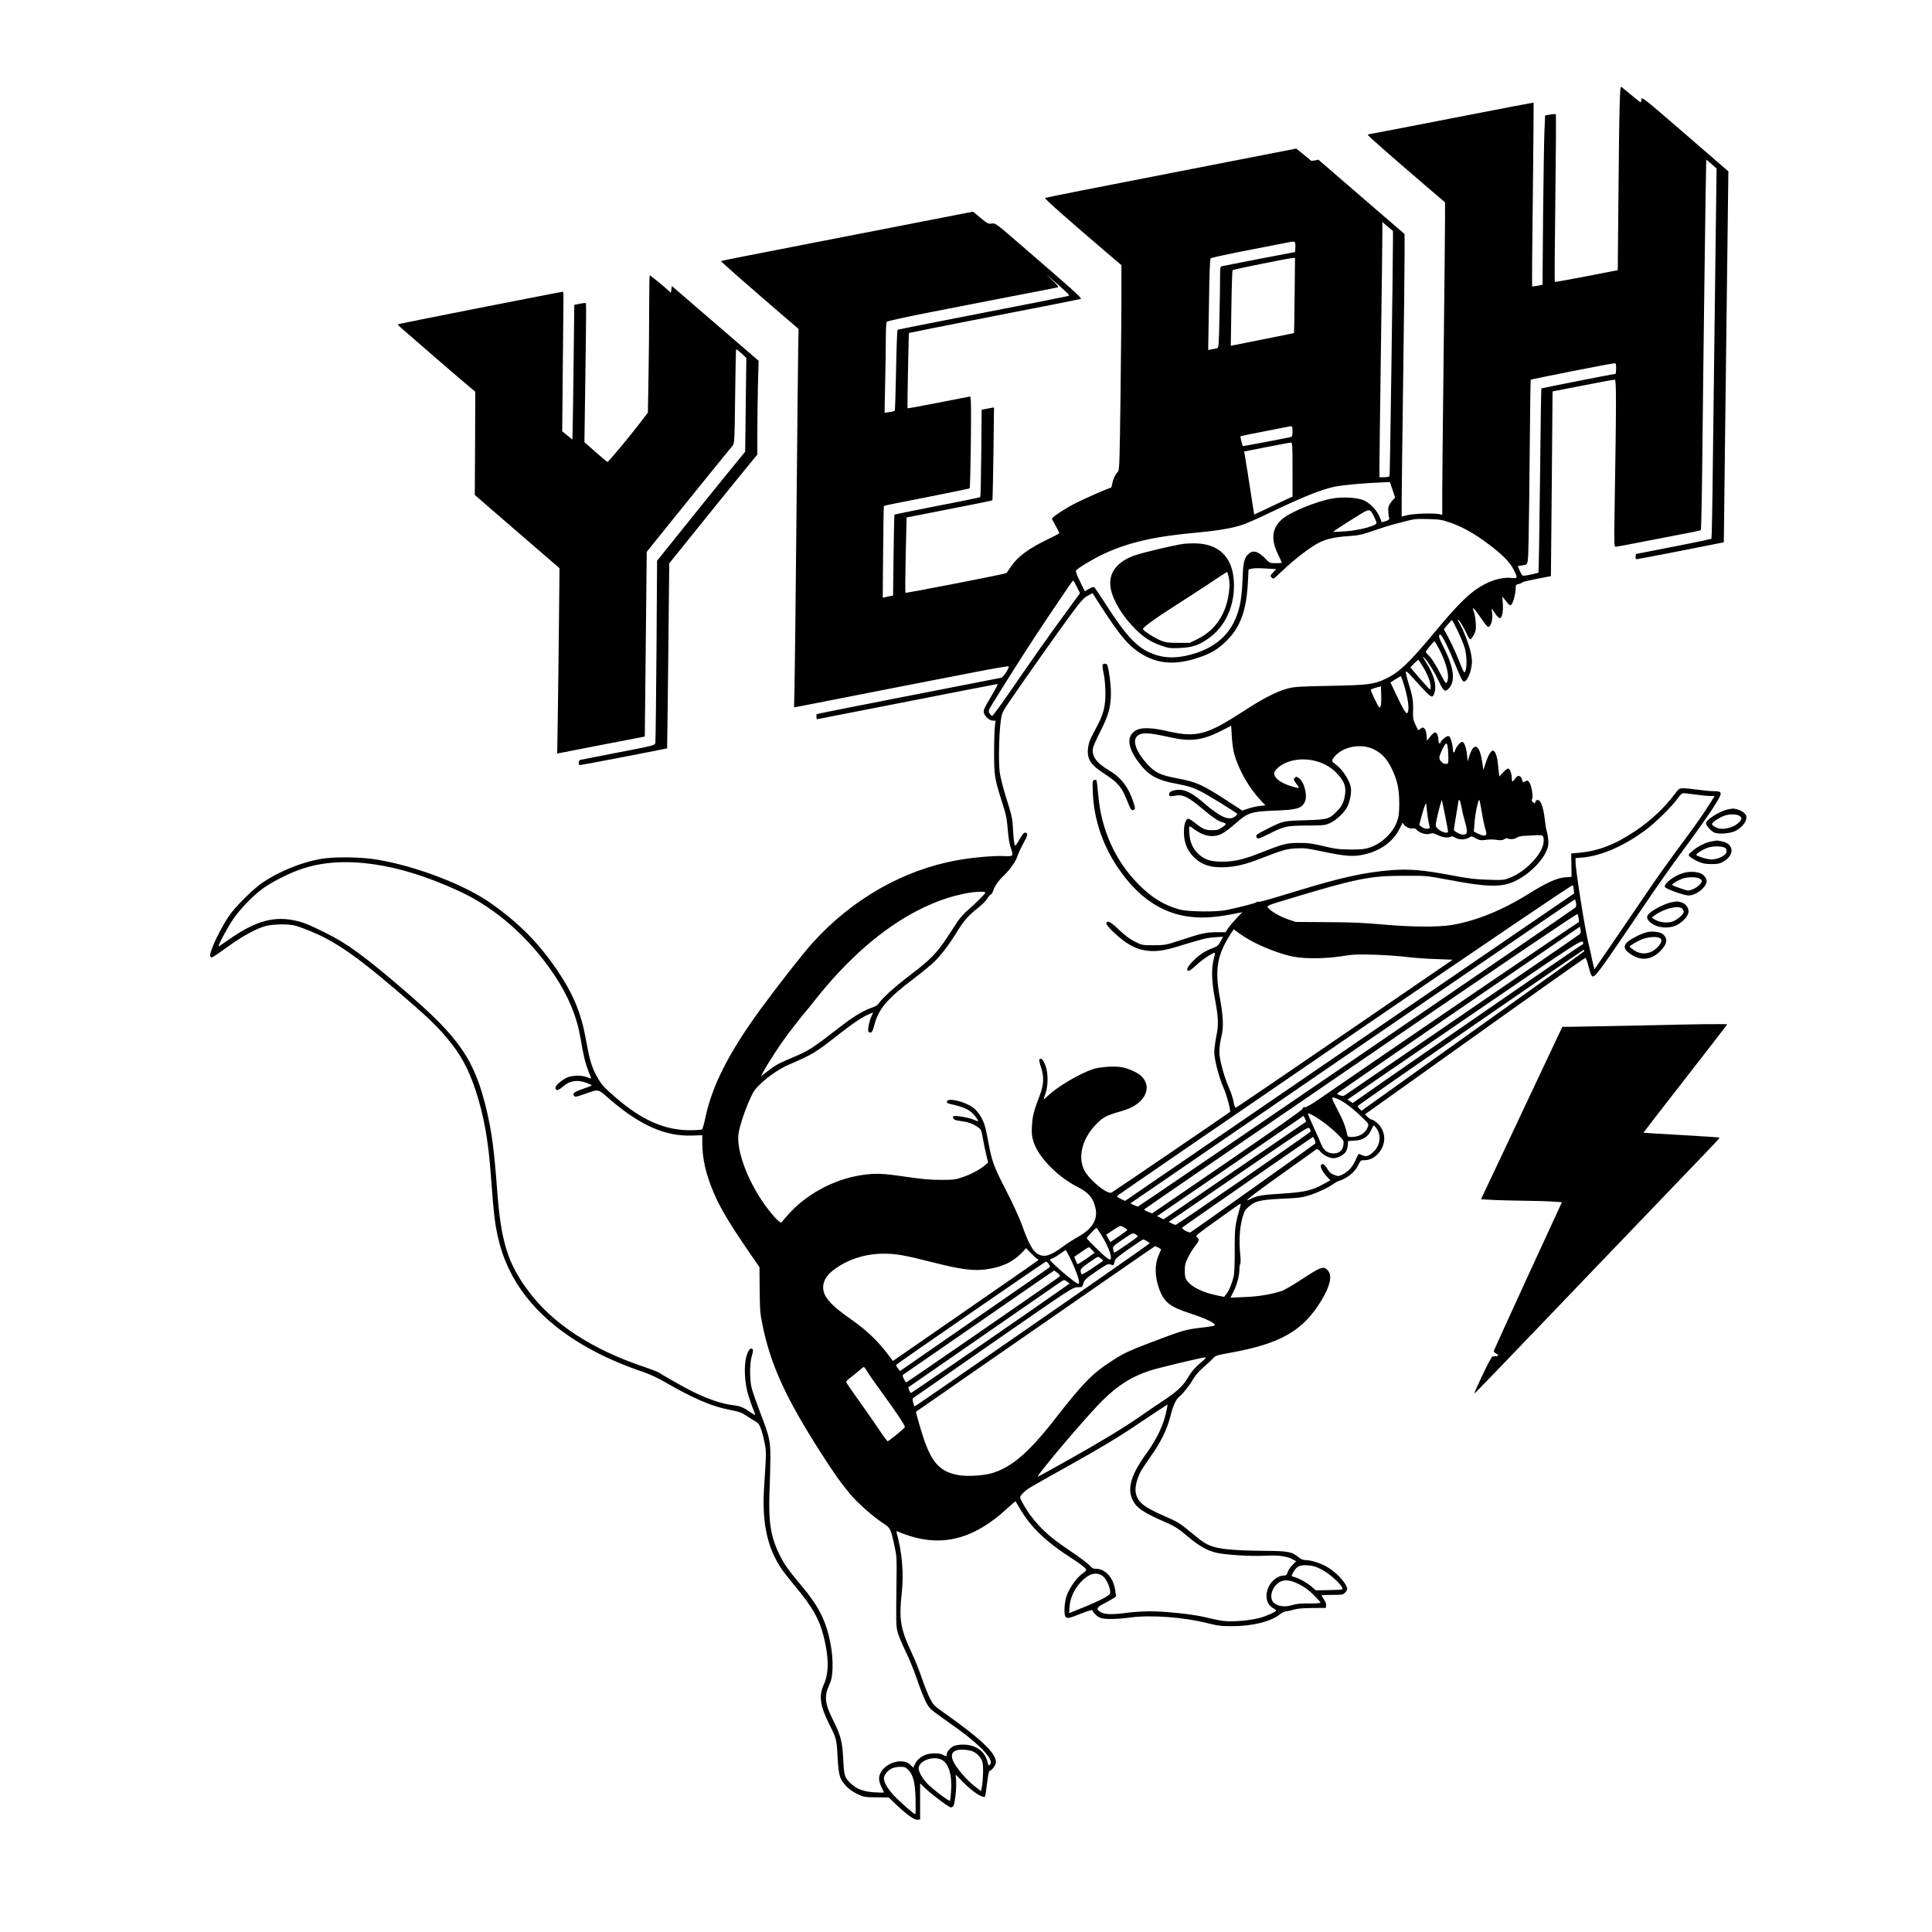 <?xml version="1.0" standalone="no"?>
<!DOCTYPE svg PUBLIC "-//W3C//DTD SVG 20010904//EN"
 "http://www.w3.org/TR/2001/REC-SVG-20010904/DTD/svg10.dtd">
<svg version="1.0" xmlns="http://www.w3.org/2000/svg"
 width="2000pt" height="2000pt" viewBox="0 0 2000 2000"
 preserveAspectRatio="xMidYMid meet">
<g transform="translate(0,2000) scale(0.1,-0.1)"
fill="#000000" stroke="none">
<path d="M16767 18918 c-4 -106 -10 -535 -13 -954 l-7 -761 -324 -63 c-178
-34 -326 -61 -328 -58 -3 3 0 393 6 867 6 474 8 865 5 868 -3 3 -29 2 -58 -3
l-53 -9 -7 -160 c-4 -88 -10 -482 -14 -876 l-6 -717 -52 -10 c-28 -6 -53 -8
-55 -6 -3 2 0 431 7 952 6 520 9 948 8 950 -2 1 -384 -72 -850 -163 -466 -91
-852 -165 -857 -165 -6 0 -9 -4 -7 -9 3 -11 250 -227 581 -511 l216 -185 0
-160 c0 -88 -6 -711 -14 -1385 -8 -674 -15 -1330 -15 -1458 l0 -232 -27 7
c-48 13 -264 7 -330 -9 l-63 -15 0 151 c0 83 7 637 15 1231 8 594 15 1184 15
1311 l0 231 -446 385 -446 385 -36 -8 c-20 -4 -39 -5 -42 -1 -3 4 -38 33 -78
65 l-73 59 -1297 -253 c-713 -138 -1300 -255 -1304 -258 -8 -7 230 -217 609
-541 l182 -155 0 -260 c1 -143 -4 -620 -9 -1060 -10 -758 -11 -800 -29 -820
-28 -30 -50 -78 -57 -124 -4 -23 -11 -41 -16 -41 -17 0 -271 -111 -370 -162
-100 -51 -238 -142 -238 -157 0 -5 18 -39 40 -77 21 -37 37 -71 34 -75 -2 -4
-56 -33 -120 -63 -199 -96 -310 -179 -380 -283 -21 -32 -41 -61 -44 -65 -7 -9
-1041 -211 -1047 -204 -3 3 -2 179 3 392 l9 387 442 87 c244 47 444 88 446 91
3 2 7 219 11 483 l6 478 -37 -6 c-21 -4 -50 -9 -64 -12 l-27 -5 -4 -449 c-2
-247 -7 -452 -10 -456 -4 -3 -204 -45 -445 -91 -241 -47 -440 -88 -443 -90 -3
-3 -7 -192 -10 -421 l-5 -417 -54 -11 -53 -12 4 473 c2 261 6 476 8 478 3 3
202 43 444 90 241 47 441 89 444 92 8 8 19 832 12 900 l-5 51 -324 -63 c-178
-35 -325 -62 -326 -60 -4 6 11 776 15 780 3 2 403 82 890 177 487 94 887 174
889 176 10 10 -75 87 -570 514 -313 271 -314 272 -352 266 -36 -6 -43 -2 -116
58 l-78 65 -559 -109 c-307 -60 -815 -159 -1129 -220 -836 -163 -917 -179
-921 -183 -4 -4 317 -285 657 -577 l146 -125 -4 -195 c-2 -107 -10 -892 -18
-1745 -8 -852 -17 -1646 -20 -1763 l-5 -214 43 7 c23 4 49 9 57 11 26 5 616
121 1015 199 209 41 542 106 740 144 197 39 363 67 366 63 12 -11 -54 -112
-76 -118 -11 -2 -444 -87 -963 -188 -519 -101 -946 -186 -948 -189 -3 -3 -4
-16 -2 -29 l3 -24 930 182 c512 101 935 183 942 183 6 1 -24 -59 -68 -131 -67
-111 -80 -138 -75 -163 8 -39 58 -85 94 -85 l28 0 -7 -57 c-4 -32 -8 -152 -8
-266 -1 -240 5 -278 80 -514 44 -136 52 -176 61 -288 6 -77 18 -152 29 -185
33 -94 32 -96 -63 -92 -114 5 -337 -15 -494 -44 -558 -102 -1084 -403 -1490
-852 -102 -112 -361 -443 -548 -699 -324 -445 -499 -791 -566 -1123 -12 -57
-27 -108 -33 -112 -7 -4 -64 -8 -128 -8 -259 0 -499 106 -771 343 -120 103
-147 135 -197 228 -47 87 -71 171 -106 369 -47 267 -130 468 -290 706 -195
290 -403 500 -697 706 -270 190 -771 382 -1173 449 -170 29 -454 32 -593 6
-197 -36 -420 -127 -592 -242 -96 -63 -291 -258 -353 -352 -63 -95 -128 -219
-167 -317 -31 -79 -33 -106 -7 -106 8 0 79 47 158 105 154 112 307 196 404
220 70 18 220 21 288 6 70 -16 239 -85 337 -138 199 -107 396 -253 755 -561
275 -235 382 -337 483 -457 152 -180 229 -321 308 -560 81 -249 129 -510 154
-855 32 -434 44 -536 86 -703 152 -606 668 -1072 1494 -1350 65 -22 153 -63
230 -108 294 -169 472 -245 660 -283 109 -21 129 -29 188 -69 37 -25 79 -51
93 -58 31 -13 56 -80 85 -219 18 -88 17 -99 -6 -455 -24 -366 32 -627 181
-847 21 -31 85 -112 141 -180 177 -212 249 -338 294 -515 55 -219 56 -381 3
-498 -55 -121 -41 -222 58 -419 71 -141 75 -157 83 -328 5 -104 14 -175 26
-210 23 -69 93 -139 182 -181 64 -30 73 -32 195 -33 l127 -1 73 -70 c112 -107
192 -165 225 -161 l27 3 0 187 0 187 55 -53 c69 -66 244 -196 263 -196 8 0 19
6 25 13 16 19 35 183 30 259 l-5 68 76 -78 c101 -102 206 -171 228 -149 3 4
13 65 21 137 11 87 20 130 28 130 21 0 64 60 64 88 0 95 -156 242 -540 513
-97 68 -108 80 -142 144 -20 39 -58 133 -84 210 -25 77 -78 206 -116 287 -107
228 -123 335 -93 598 22 196 4 419 -52 619 -5 21 -4 23 13 16 414 -177 767
-100 1142 250 40 37 74 66 75 64 2 -2 22 -36 45 -76 112 -192 267 -341 528
-509 95 -61 144 -99 157 -120 5 -9 -7 -23 -38 -44 -57 -39 -132 -144 -162
-226 -26 -72 -32 -201 -11 -222 19 -19 36 -15 158 34 66 26 116 41 118 35 8
-25 48 -65 78 -77 44 -19 168 -18 317 2 210 28 554 3 792 -58 117 -29 144 -32
265 -32 212 1 396 48 492 124 20 17 48 30 61 30 13 0 48 7 78 17 38 11 94 16
194 17 l140 1 3 25 c2 15 -8 42 -23 63 -14 21 -25 40 -25 42 0 3 50 5 110 5
105 0 112 1 136 25 18 19 23 31 19 48 -19 62 -117 165 -210 218 -63 37 -165
69 -217 69 -28 0 -49 8 -76 30 -73 58 -103 64 -367 66 -279 3 -424 15 -516 43
-71 22 -111 48 -234 151 -114 94 -128 103 -269 165 -224 98 -283 147 -300 250
-8 47 13 134 48 203 13 26 61 99 106 162 105 147 173 285 206 420 26 105 59
178 92 202 34 25 105 114 142 179 25 42 63 86 107 124 37 32 82 73 98 91 28
31 39 35 175 59 528 95 759 228 951 546 88 147 111 248 69 302 -45 56 -71 48
-286 -94 -84 -55 -174 -107 -201 -115 -117 -36 -235 -55 -376 -61 l-149 -6 30
60 c37 73 62 165 62 230 0 27 4 53 9 59 5 5 5 49 -1 109 -13 132 -5 263 22
364 20 71 28 86 66 119 66 59 120 72 346 83 168 7 208 12 280 35 89 28 204 82
253 119 17 12 41 26 55 30 87 27 166 91 201 165 23 49 25 50 68 50 103 0 201
110 201 226 0 57 -30 122 -73 159 -22 19 -48 35 -57 35 -9 0 -28 12 -43 28
l-26 27 1136 810 c624 446 1140 810 1145 810 6 0 20 -39 32 -88 12 -48 27 -92
34 -99 28 -28 48 0 551 742 110 163 273 395 362 515 201 272 316 435 381 543
60 100 57 112 -36 112 -33 0 -106 7 -161 15 -55 8 -121 15 -146 15 -45 0 -48
-2 -88 -55 -112 -149 -252 -280 -410 -386 -209 -141 -385 -209 -586 -227 l-80
-7 2 -121 2 -121 -68 -5 c-83 -6 -197 -58 -377 -171 -274 -171 -546 -281 -799
-323 -142 -23 -414 -21 -715 6 -184 17 -326 23 -570 24 l-325 2 -82 27 c-83
28 -189 91 -209 124 -11 17 4 23 200 82 718 217 855 245 1211 245 229 1 231 1
455 -41 477 -90 602 -84 784 38 96 64 191 166 228 246 25 54 29 72 26 125 -3
35 -10 77 -16 93 -6 17 -15 71 -20 120 -14 120 -40 199 -69 203 -15 2 -23 -3
-28 -18 -6 -20 -8 -21 -26 -4 -14 13 -16 21 -8 35 13 26 -8 143 -31 172 -17
19 -21 20 -40 9 -12 -7 -23 -12 -24 -10 -1 2 -6 17 -12 33 -13 41 -44 44 -69
5 -26 -39 -35 -38 -35 4 0 43 -18 93 -35 100 -8 3 -31 -14 -54 -39 l-40 -43
-5 41 c-3 23 -8 68 -11 100 -7 71 -29 127 -50 127 -21 0 -51 -51 -77 -133
l-22 -69 -12 82 c-26 184 -87 214 -133 65 l-18 -57 -6 65 c-7 76 -30 137 -51
137 -18 0 -64 -54 -72 -86 -9 -35 -24 -29 -24 9 0 18 -7 57 -15 85 -12 41 -20
52 -36 52 -21 0 -79 -53 -79 -72 0 -5 -4 -6 -10 -3 -5 3 -10 19 -10 35 0 45
-18 82 -37 78 -9 -2 -31 -22 -49 -45 l-32 -41 -4 54 c-3 32 -12 62 -21 71 -14
15 -18 15 -41 0 l-25 -17 -28 58 c-25 52 -27 66 -25 148 3 101 -4 143 -50 291
-17 57 -28 106 -24 110 4 5 24 -11 44 -33 150 -168 206 -224 222 -224 14 0 22
12 31 43 22 83 -8 185 -96 323 -26 40 -31 53 -16 39 37 -32 109 -148 157 -250
48 -103 63 -114 102 -72 71 76 54 216 -55 429 -50 98 -57 128 -33 128 17 0 84
-135 155 -310 57 -141 75 -175 90 -175 27 0 62 66 76 145 10 56 9 80 -5 151
-17 82 -78 241 -118 307 -11 18 -18 35 -15 38 7 7 62 -83 92 -149 14 -34 31
-57 38 -55 6 2 22 24 35 48 20 39 23 56 19 120 -2 41 -11 94 -20 118 -15 43
-15 43 5 25 11 -10 45 -55 75 -100 30 -46 61 -83 69 -83 26 0 47 69 41 134
l-5 58 35 -51 c22 -34 40 -51 51 -49 22 4 35 68 29 153 l-5 69 20 -24 c57 -72
59 -73 75 -57 18 17 43 116 43 169 0 33 3 37 33 43 17 4 35 12 38 17 3 5 71
21 150 36 l144 28 9 956 8 956 313 61 c172 34 320 61 330 61 18 0 18 -191 -1
-1362 -5 -348 -5 -368 12 -368 10 0 180 32 378 71 199 38 391 76 429 83 37 7
71 16 74 20 4 4 11 330 15 724 11 1067 38 3105 41 3108 1 2 26 -18 55 -44 l52
-47 -15 -1165 c-8 -641 -19 -1501 -24 -1913 -4 -411 -11 -750 -14 -754 -4 -3
-181 -41 -394 -82 l-388 -76 -3 -28 c-2 -17 1 -27 10 -26 7 0 213 39 458 87
l445 88 16 1349 c9 743 20 1607 24 1921 l7 570 -448 388 c-437 377 -449 387
-452 357 -2 -17 -6 -31 -8 -31 -4 0 -113 88 -195 157 -15 12 -17 -4 -22 -179z
m-2347 -1387 c0 -243 -31 -2448 -35 -2458 -3 -8 -23 -13 -55 -13 l-50 0 0 118
c0 64 7 599 15 1187 8 589 15 1130 15 1203 l0 134 55 -47 55 -47 0 -77z
m-1010 -86 c0 -30 -3 -55 -7 -55 -7 0 -712 -136 -750 -145 -22 -5 -23 -9 -23
-139 0 -73 -3 -262 -7 -419 -5 -250 -8 -287 -22 -291 -9 -3 -33 -8 -55 -12
l-39 -7 8 469 c5 333 10 472 18 480 7 6 170 42 362 79 193 38 377 74 410 80
107 22 105 23 105 -40z m-8 -502 c-2 -214 -5 -389 -7 -391 -1 -1 -139 -29
-306 -62 -167 -33 -314 -62 -326 -65 l-22 -5 6 387 c3 214 9 391 12 396 8 8
579 124 622 126 l25 1 -4 -387z m-2348 18 c15 -16 16 -22 5 -25 -8 -3 -407
-82 -886 -175 -480 -93 -877 -172 -881 -175 -5 -3 -12 -191 -16 -418 -4 -227
-10 -416 -14 -420 -4 -4 -30 -11 -57 -14 l-48 -7 6 303 c4 167 7 376 7 464 0
89 4 167 9 174 4 8 188 48 462 102 517 101 1096 214 1214 236 44 9 87 18 95
20 11 4 -10 30 -70 86 -65 62 -57 56 35 -25 66 -58 128 -114 139 -126z m5676
-776 c0 -30 -3 -55 -7 -55 -17 0 -764 -148 -767 -151 -2 -2 -9 -431 -14 -953
-6 -521 -13 -950 -16 -953 -6 -7 -125 -32 -152 -33 -15 0 -25 13 -41 50 l-21
49 36 7 c76 12 69 -12 76 267 3 139 9 567 12 952 3 385 8 702 10 704 5 6 833
169 862 170 20 1 22 -3 22 -54z m-3350 -650 c0 -48 -3 -55 -22 -60 -68 -15
-491 -96 -493 -93 -6 8 -27 99 -24 102 2 2 110 24 239 49 129 25 244 48 255
50 44 10 45 8 45 -48z m0 -395 l0 -281 -62 -28 c-35 -16 -124 -58 -199 -94
l-136 -64 -21 136 c-12 75 -33 208 -46 296 -14 88 -28 174 -31 190 l-7 31 234
46 c128 25 241 46 251 47 16 1 17 -19 17 -279z m1035 -210 l27 -80 -31 -35
c-17 -20 -34 -47 -37 -61 -6 -23 -2 -89 7 -123 3 -8 -11 -18 -37 -26 l-41 -12
-18 49 c-24 67 -101 150 -167 179 -66 28 -218 38 -323 19 -172 -30 -447 -144
-528 -219 -100 -92 -112 -204 -38 -357 22 -47 41 -88 41 -90 0 -2 -28 -4 -63
-4 -61 0 -64 1 -107 46 -79 81 -131 94 -180 46 -39 -40 -51 -87 -56 -237 -6
-169 -20 -272 -50 -365 -65 -206 -208 -346 -429 -419 -173 -57 -314 -61 -448
-11 -162 61 -274 178 -487 510 -62 96 -117 178 -123 182 -7 4 -31 -4 -54 -18
l-43 -25 -50 102 c-37 77 -47 105 -39 115 21 26 175 118 274 165 258 122 533
186 960 224 219 20 374 45 480 80 44 14 172 70 285 125 343 164 528 239 671
271 85 18 328 40 526 47 l51 2 27 -80z m-189 -282 c13 -26 24 -54 24 -62 0
-28 -177 -76 -319 -86 -69 -5 -127 -7 -129 -6 -3 4 107 76 258 169 120 75 121
75 166 -15z m784 -57 c126 -43 253 -114 403 -227 141 -105 221 -188 260 -268
40 -80 38 -86 -28 -79 -110 11 -245 -33 -372 -124 -100 -71 -218 -193 -412
-426 -273 -330 -378 -429 -521 -496 -119 -56 -180 -63 -575 -71 -322 -6 -368
-9 -440 -29 -109 -29 -257 -105 -460 -238 -372 -241 -479 -270 -770 -204 -170
39 -273 43 -331 13 -100 -52 -97 -166 9 -314 107 -151 195 -203 412 -243 117
-22 156 -34 240 -75 76 -37 355 -209 384 -236 2 -2 -9 -14 -24 -26 -60 -47
-150 -9 -314 132 -118 103 -192 143 -260 144 -64 1 -113 -21 -109 -48 3 -22 9
-23 85 -10 60 9 126 -25 255 -134 112 -95 174 -136 221 -147 37 -10 34 -20
-15 -52 -34 -23 -52 -28 -102 -27 -70 0 -98 13 -179 78 -33 27 -62 44 -70 40
-26 -10 -42 -66 -41 -144 1 -98 31 -177 93 -243 83 -89 185 -123 340 -114 113
7 209 30 357 88 237 92 274 102 375 107 81 4 120 -1 240 -27 274 -58 356 -64
483 -31 155 39 281 134 341 255 17 33 31 62 33 65 2 3 8 -3 13 -13 14 -25 68
-50 94 -43 15 4 28 -1 40 -14 30 -33 98 -54 137 -41 28 9 40 7 82 -14 50 -25
109 -32 135 -16 9 6 25 2 45 -10 39 -24 102 -24 141 -1 29 18 30 18 72 -6 36
-20 52 -23 91 -18 60 8 87 8 140 0 30 -4 49 -2 65 9 17 11 28 12 41 5 20 -11
72 -4 93 14 8 6 38 13 66 15 29 1 84 4 122 6 79 5 85 1 85 -59 0 -122 -182
-318 -358 -384 -52 -20 -70 -22 -217 -17 -131 4 -200 12 -380 46 -297 56 -433
67 -622 53 -268 -21 -514 -74 -943 -205 -353 -108 -428 -129 -440 -122 -5 3
-10 2 -10 -3 0 -8 -150 -48 -315 -83 -97 -21 -394 -18 -480 5 -160 42 -295
125 -430 262 -242 246 -387 569 -416 927 -7 78 -15 146 -19 150 -4 4 -15 5
-25 1 -16 -7 -17 -18 -12 -133 11 -265 98 -529 250 -759 251 -379 561 -552
952 -528 61 4 163 17 228 30 l117 23 -58 -61 c-32 -34 -71 -80 -87 -103 l-28
-43 -91 0 c-108 0 -162 -12 -372 -82 -156 -51 -161 -52 -280 -53 -119 0 -121
0 -195 37 -52 26 -101 62 -164 122 -90 85 -120 101 -132 69 -9 -22 144 -166
231 -217 141 -84 280 -93 481 -32 294 90 323 97 408 103 l88 6 -26 -49 c-23
-42 -33 -51 -84 -70 -80 -30 -136 -67 -203 -135 -57 -57 -75 -99 -42 -99 9 0
49 30 88 68 60 55 173 128 184 118 1 -2 -5 -32 -14 -67 -25 -94 -21 -236 11
-399 38 -202 42 -275 16 -399 -11 -57 -21 -130 -21 -162 0 -74 48 -261 94
-365 37 -85 80 -245 68 -255 -20 -17 -1213 -830 -1226 -835 -48 -19 -235 136
-283 235 -66 134 -21 316 113 461 71 77 115 102 234 136 52 14 116 37 142 50
162 82 207 226 101 326 -36 34 -123 74 -193 89 -79 16 -231 6 -310 -20 -139
-48 -360 -178 -458 -271 -24 -22 -45 -40 -47 -40 -2 0 5 26 17 58 30 83 30
217 -1 295 -22 57 -44 78 -61 61 -5 -5 3 -42 17 -84 32 -93 28 -180 -12 -285
-64 -168 -77 -220 -82 -316 -5 -80 -2 -109 15 -166 49 -160 250 -366 460 -472
113 -57 160 -113 183 -220 25 -117 -35 -214 -185 -297 -44 -25 -115 -70 -156
-101 -123 -91 -186 -111 -250 -78 -57 30 -98 102 -170 302 -28 76 -96 226
-158 346 -131 253 -154 314 -187 495 -13 75 -31 160 -40 187 -23 79 -71 152
-123 190 -86 63 -261 104 -270 63 -2 -12 5 -19 25 -24 164 -36 216 -62 271
-133 18 -24 31 -45 29 -47 -2 -3 -24 5 -49 16 -48 21 -191 45 -208 35 -7 -4
-7 -13 0 -24 7 -13 26 -20 70 -25 74 -9 126 -26 178 -61 39 -26 40 -28 57
-123 10 -53 26 -131 36 -172 l18 -75 -32 -27 c-56 -47 -134 -89 -224 -121 -83
-29 -96 -31 -233 -31 -111 0 -196 8 -362 32 -242 36 -319 39 -461 17 -289 -43
-581 -203 -768 -420 -28 -33 -55 -64 -60 -70 -14 -15 -119 102 -199 222 -163
243 -263 523 -246 689 9 86 86 308 149 428 46 88 230 234 374 295 248 107 272
122 513 311 153 120 251 185 322 214 l37 16 -19 -43 c-23 -51 -40 -141 -30
-157 4 -7 15 -10 25 -8 12 2 23 24 36 76 42 166 134 274 404 478 88 67 186
147 218 179 67 65 153 178 223 292 81 131 123 181 215 253 51 40 98 87 111
110 13 22 28 40 35 40 6 0 17 17 24 38 15 48 56 107 109 157 64 60 128 152
141 198 6 23 33 82 60 131 51 92 55 116 20 116 -14 0 -30 -20 -57 -70 -26 -47
-41 -67 -48 -60 -6 6 -14 70 -18 143 -7 139 -9 148 -81 378 -25 80 -51 186
-58 235 -14 104 -7 416 12 539 11 76 16 86 97 205 183 266 491 703 618 875
114 154 140 184 183 207 l51 28 27 -43 c213 -335 312 -465 415 -542 194 -147
393 -172 660 -81 127 43 197 86 284 171 144 142 207 314 222 605 l7 135 36 9
c19 5 84 5 143 1 l108 -7 -33 -34 c-27 -28 -30 -36 -19 -49 7 -8 17 -15 22
-15 5 0 54 43 108 95 113 108 277 233 360 275 81 41 163 60 306 70 110 7 140
14 271 59 82 28 166 55 188 60 22 5 83 21 135 35 85 23 110 26 230 23 121 -3
145 -7 230 -36z m-3862 -667 l32 -65 -133 -182 c-176 -240 -340 -471 -572
-809 -104 -152 -196 -277 -202 -277 -7 -1 -20 10 -29 24 -16 25 -15 28 72 168
178 288 371 589 548 852 218 324 239 354 246 355 3 0 20 -29 38 -66z m3945
-461 c31 -65 63 -145 72 -178 19 -72 22 -189 5 -230 -11 -29 -13 -28 -65 102
-29 72 -76 176 -105 231 l-53 99 39 47 c21 25 41 46 45 46 3 0 31 -53 62 -117z
m-196 -180 c78 -147 112 -289 82 -345 -10 -19 -16 -12 -63 78 -55 107 -101
178 -135 208 -11 11 -21 23 -21 28 0 11 80 108 90 108 3 0 25 -35 47 -77z
m-162 -193 c49 -84 75 -153 75 -203 0 -26 -2 -28 -16 -16 -9 7 -56 60 -105
116 l-89 103 37 40 c21 22 41 40 45 40 3 0 27 -36 53 -80z m-202 -177 c44
-144 59 -259 38 -291 -12 -20 -37 19 -113 178 l-64 135 50 32 c28 18 54 32 57
33 3 0 18 -39 32 -87z m-238 -211 c-4 -20 -10 -30 -17 -26 -11 7 -88 167 -88
183 0 4 24 14 53 22 l52 14 3 -80 c2 -44 0 -95 -3 -113z m-1517 -512 c51 -172
151 -345 278 -481 l44 -46 -57 -6 c-32 -3 -86 -15 -120 -27 l-63 -21 -152 99
c-267 173 -318 196 -528 236 -169 32 -221 57 -303 146 -114 124 -157 241 -106
289 45 42 113 40 339 -11 220 -49 340 -33 545 73 l90 46 7 -116 c4 -66 15
-144 26 -181z m2215 -8 c2 -84 1 -87 -21 -90 -30 -5 -72 33 -72 65 0 23 40
113 63 141 17 21 27 -17 30 -116z m-780 65 c85 -39 141 -97 191 -198 59 -118
81 -214 81 -364 0 -92 -4 -134 -20 -180 -39 -121 -160 -238 -290 -280 -48 -16
-86 -20 -195 -19 -117 1 -154 5 -280 35 -123 29 -162 34 -260 33 -126 -1 -151
-7 -430 -117 -141 -55 -241 -77 -358 -77 -114 0 -177 19 -236 71 -67 59 -98
125 -104 223 -5 86 -7 85 53 40 102 -75 202 -89 290 -41 28 15 86 59 130 98
133 118 163 128 420 138 218 8 266 22 300 85 35 64 -2 214 -62 253 -22 15 -26
15 -40 0 -14 -14 -13 -18 9 -49 42 -56 43 -60 11 -52 -141 32 -233 91 -233
149 0 32 67 89 136 115 172 65 389 17 512 -114 74 -78 96 -132 87 -210 -9 -82
-32 -132 -88 -187 -78 -79 -94 -83 -327 -90 -228 -7 -224 -6 -390 -89 -109
-55 -122 -64 -113 -87 8 -21 28 -16 116 28 173 87 190 91 402 93 183 1 192 2
246 27 66 31 148 110 178 171 27 58 43 143 35 193 -13 83 -94 201 -169 251
-32 21 -31 35 1 73 85 101 268 137 397 78z m3337 -472 c58 -8 126 -15 153 -15
l47 0 -49 -78 c-68 -109 -170 -254 -340 -481 -80 -108 -209 -288 -285 -401
-209 -307 -431 -633 -505 -740 l-65 -94 -13 49 c-7 28 -17 73 -22 100 -6 28
-17 78 -26 113 -37 146 -135 765 -135 851 l0 38 73 6 c194 17 435 122 655 287
102 76 270 242 327 322 26 37 47 57 60 57 11 0 67 -6 125 -14z m-2590 -219
c16 -82 30 -155 30 -163 0 -29 -76 -6 -113 35 -17 18 -18 26 -7 79 18 89 53
219 57 208 1 -6 16 -77 33 -159z m170 87 c6 -38 23 -109 38 -160 28 -101 24
-123 -26 -123 -26 0 -92 36 -92 50 0 5 11 75 25 156 14 81 25 149 25 151 0 2
4 2 9 -1 5 -3 14 -36 21 -73z m210 -53 c11 -69 28 -146 36 -172 9 -26 13 -52
9 -58 -10 -16 -42 -12 -87 11 l-41 21 7 86 c7 103 39 252 51 241 2 -3 13 -61
25 -129z m-551 -100 c6 -25 11 -51 11 -57 0 -20 -55 -15 -83 7 l-25 20 23 88
c13 48 29 101 37 117 12 28 13 26 19 -50 4 -44 12 -100 18 -125z m-10934 -435
c278 -38 570 -129 900 -281 378 -174 731 -486 988 -874 144 -218 229 -425 267
-650 30 -179 49 -255 81 -338 16 -40 29 -74 29 -77 0 -2 -17 3 -37 12 -58 25
-168 23 -220 -5 -58 -30 -113 -80 -113 -102 0 -33 29 -31 69 5 75 68 155 82
256 44 31 -12 54 -23 51 -26 -3 -3 -42 -18 -88 -34 -97 -34 -114 -47 -96 -72
12 -15 21 -13 108 17 156 54 131 60 271 -61 311 -266 570 -379 847 -368 l102
3 0 -78 c0 -164 36 -320 116 -512 74 -174 174 -339 423 -699 l53 -76 2 -234
c2 -212 5 -247 30 -368 84 -411 242 -756 601 -1316 142 -222 205 -310 307
-433 78 -93 238 -234 341 -301 75 -49 77 -52 119 -246 20 -89 22 -124 19 -315
-6 -475 -6 -502 12 -570 10 -36 47 -123 82 -195 35 -71 89 -204 120 -295 31
-91 72 -195 92 -232 32 -61 43 -72 151 -149 64 -45 151 -107 192 -137 239
-176 366 -320 317 -361 -13 -10 -16 -7 -22 21 -26 118 -121 188 -257 188 -32
0 -73 -6 -92 -14 -37 -16 -76 -60 -76 -87 0 -22 -7 -23 -40 -4 -29 17 -110 19
-161 5 -56 -16 -102 -51 -125 -97 l-21 -42 -24 25 c-95 101 -329 1 -329 -140
0 -20 11 -59 25 -86 14 -27 25 -52 25 -55 0 -3 -44 -3 -97 1 -114 7 -186 34
-246 92 -64 61 -70 80 -78 254 -9 176 -26 243 -100 391 -90 178 -99 253 -47
370 27 61 32 87 36 168 8 173 -35 390 -106 542 -49 105 -115 203 -228 337
-128 153 -171 214 -219 315 -88 182 -111 334 -99 645 5 118 9 280 9 360 -1
170 -9 206 -109 467 -35 92 -72 197 -82 233 -25 89 -25 264 -1 344 13 42 15
62 7 70 -20 20 -44 -9 -63 -75 -29 -103 -19 -284 23 -413 17 -54 40 -119 51
-143 11 -25 18 -48 15 -50 -2 -2 -26 12 -54 31 -64 47 -104 62 -178 70 -107
12 -263 65 -417 142 -99 50 -318 174 -339 191 -9 8 -81 36 -160 63 -538 180
-946 447 -1196 782 -217 289 -287 518 -326 1053 -30 404 -55 593 -106 812
-126 533 -278 756 -855 1251 -417 358 -589 483 -815 595 -160 80 -214 102
-286 121 -240 60 -436 7 -723 -196 -52 -37 -96 -66 -98 -64 -8 8 92 195 151
281 70 103 199 237 301 313 87 64 249 149 375 195 222 82 471 102 765 62z
m12437 -267 l3 -37 -2325 -1591 -2324 -1592 -45 22 c-38 18 -42 23 -30 35 8 8
1069 736 2359 1619 1501 1027 2347 1600 2352 1593 3 -7 8 -29 10 -49z m-6092
-28 c0 -12 -88 -100 -181 -182 -36 -31 -81 -80 -101 -110 -19 -29 -70 -106
-113 -172 -103 -157 -177 -234 -369 -379 -164 -124 -296 -242 -336 -300 -16
-23 -38 -37 -79 -50 -72 -23 -183 -89 -291 -172 -335 -259 -351 -269 -555
-355 -118 -50 -149 -67 -234 -133 l-65 -50 38 69 c51 93 175 281 250 379 96
125 145 188 170 215 12 14 58 70 101 125 337 427 702 745 1071 933 180 91 335
145 509 177 88 16 185 19 185 5z m6115 -106 c4 -25 2 -41 -7 -49 -26 -25
-4518 -3095 -4528 -3095 -5 0 -25 7 -44 16 l-34 17 2296 1573 c1264 865 2300
1573 2303 1573 4 1 10 -15 14 -35z m28 -166 c4 -26 2 -38 -6 -38 -9 0 -1949
-1322 -2695 -1837 -70 -48 -121 -77 -134 -75 -13 2 -21 -3 -25 -17 -3 -13
-282 -209 -780 -551 l-776 -531 -44 17 c-36 14 -42 20 -31 30 7 7 1016 699
2243 1538 1503 1029 2231 1522 2236 1514 3 -7 9 -30 12 -50z m9 -159 c-9 -9
-546 -377 -1192 -819 -646 -442 -1193 -816 -1215 -832 -37 -26 -44 -27 -73
-17 -18 6 -32 15 -30 19 2 5 568 395 1258 868 l1255 859 7 -31 c5 -23 2 -35
-10 -47z m-3472 -26 c127 -84 372 -183 518 -208 124 -22 326 -19 490 6 118 19
163 21 332 16 107 -3 256 -13 330 -22 74 -10 215 -20 312 -23 l176 -7 -1114
-763 c-613 -420 -1121 -765 -1128 -768 -9 -4 -17 13 -26 58 -6 35 -25 95 -42
133 -40 93 -64 166 -89 272 -23 95 -21 160 6 277 23 95 18 202 -16 391 -57
309 -30 453 124 688 l19 27 26 -20 c15 -12 52 -37 82 -57z m3509 -69 c1 -7 -7
-14 -16 -16 -14 -4 -1982 -1362 -2309 -1594 l-61 -43 -27 18 -27 18 1213 831
c1234 844 1224 838 1227 786z m10 -81 c-1 -5 -520 -378 -1153 -829 l-1151
-822 -23 21 c-16 15 -19 24 -12 31 29 29 2335 1622 2338 1615 2 -5 2 -12 1
-16z m-2553 -1529 c62 -26 148 -89 240 -177 84 -80 85 -83 74 -112 -25 -67
-87 -105 -172 -105 -33 0 -38 3 -43 28 -16 80 -43 149 -102 260 -68 129 -68
136 3 106z m-130 -253 c44 -33 106 -86 138 -119 57 -59 59 -62 53 -104 -8 -58
-43 -88 -101 -88 -61 0 -105 32 -129 95 -11 28 -46 107 -79 178 -32 70 -58
132 -58 137 0 17 92 -35 176 -99z m-197 16 c-2 -2 -335 -230 -739 -506 l-734
-503 -34 16 -34 17 759 519 758 519 14 -29 c8 -17 13 -31 10 -33z m731 -68
c49 -67 39 -169 -23 -234 -48 -50 -86 -64 -125 -44 -15 7 -31 13 -35 14 -4 0
-19 -27 -32 -59 -13 -33 -41 -77 -62 -99 -42 -43 -107 -78 -132 -70 -57 18
-74 30 -101 74 -30 49 -56 62 -66 35 -8 -20 22 -74 63 -117 l35 -37 -63 -35
c-127 -71 -201 -88 -434 -103 -212 -13 -260 -21 -327 -55 -99 -50 0 29 320
257 191 136 353 251 359 257 9 6 21 -1 40 -23 31 -38 94 -69 137 -70 43 0 109
35 129 69 10 16 18 48 20 69 l2 40 66 4 c88 5 142 39 173 109 11 26 24 49 27
49 3 0 16 -14 29 -31z m-680 -30 c0 -10 -1386 -969 -1400 -969 -6 0 -25 7 -41
16 l-30 15 723 495 c705 482 722 494 735 472 7 -13 12 -26 13 -29z m40 -90 c8
-17 9 -34 4 -38 -19 -17 -1279 -914 -1290 -918 -19 -7 -98 37 -86 49 15 15
1346 937 1353 938 4 0 12 -14 19 -31z m-781 -726 c-43 -149 -49 -195 -47 -420
0 -131 -4 -237 -11 -265 -17 -74 -49 -150 -75 -183 l-24 -30 -79 16 c-146 31
-259 87 -305 152 -19 26 -23 45 -23 102 0 59 5 81 33 137 18 37 51 90 72 117
45 57 49 74 20 94 -18 13 -4 25 213 180 127 92 235 167 239 167 4 0 -2 -30
-13 -67z m-1190 -180 c17 -10 31 -21 31 -25 0 -4 -40 -34 -88 -67 l-88 -59
-22 38 -21 38 67 45 c37 25 72 46 79 46 6 1 25 -7 42 -16z m-235 -82 c56 -92
95 -185 96 -223 0 -34 -8 -35 -46 -6 -42 31 -204 191 -204 201 0 9 90 104 101
106 3 1 26 -34 53 -78z m374 -11 c-4 -11 -239 -172 -244 -167 -2 2 -7 17 -10
34 -6 29 -2 33 97 101 101 69 104 70 132 56 15 -9 27 -19 25 -24z m93 -47 c16
-10 29 -20 29 -24 0 -3 -249 -178 -552 -389 -1601 -1111 -1879 -1302 -1882
-1299 -1 2 -7 21 -13 41 -8 28 -8 40 1 46 6 5 380 265 831 578 812 563 820
568 870 569 49 0 49 0 60 40 11 36 24 48 132 123 111 75 124 81 149 72 32 -12
34 -11 43 31 6 28 27 46 146 130 77 53 144 98 148 98 5 1 22 -7 38 -16z m119
-68 c17 -9 30 -17 30 -19 0 -2 -11 -28 -24 -57 -45 -96 -43 -226 5 -355 52
-138 111 -183 328 -253 156 -51 263 -103 244 -122 -5 -5 -70 -16 -146 -24
-151 -17 -189 -28 -527 -157 -222 -85 -271 -109 -390 -186 -207 -134 -293
-222 -603 -619 -267 -340 -447 -492 -653 -547 -84 -23 -246 -31 -329 -17 -184
32 -271 119 -355 356 -32 92 -92 297 -87 301 2 2 1097 762 2042 1416 236 164
431 298 433 298 2 0 16 -7 32 -15z m-686 -24 l28 -29 -34 -25 c-52 -39 -142
-97 -145 -94 -1 2 -9 20 -18 40 l-15 36 73 50 c39 28 75 50 78 50 3 1 18 -12
33 -28z m-564 -94 c10 -3 12 -8 5 -14 -5 -6 -334 -234 -730 -508 -396 -274
-732 -506 -746 -516 l-25 -18 -55 72 c-105 138 -220 248 -369 352 -233 162
-308 252 -298 355 7 67 46 121 131 181 139 97 310 150 488 151 138 0 217 -14
524 -92 276 -70 411 -88 539 -71 168 23 278 74 375 174 l44 46 51 -53 c28 -30
58 -56 66 -59z m335 16 c80 -168 113 -273 87 -273 -26 0 -292 227 -292 249 0
4 15 12 33 19 17 7 52 28 77 46 25 19 48 35 51 35 4 1 23 -34 44 -76z m325
-13 c21 -17 23 -22 10 -29 -8 -6 -58 -39 -110 -75 -52 -36 -99 -61 -103 -57
-4 4 -9 19 -10 33 -2 22 11 35 83 86 47 34 90 61 95 61 6 0 21 -8 35 -19z
m-543 -56 c16 -25 16 -27 -3 -41 -10 -8 -361 -251 -778 -540 l-759 -526 -23
29 c-13 16 -20 32 -16 36 23 22 1539 1067 1549 1068 7 0 20 -12 30 -26z m110
-130 c-25 -22 -1577 -1094 -1585 -1094 -5 0 -16 17 -26 37 -14 29 -15 38 -4
44 7 4 298 205 646 446 348 241 696 481 774 535 l142 96 33 -26 c25 -21 30
-29 20 -38z m82 -53 l24 -18 -64 -45 c-291 -206 -1571 -1088 -1578 -1088 -5 0
-14 13 -19 29 l-10 29 741 513 c408 282 769 532 802 555 33 24 65 43 70 43 6
0 21 -8 34 -18z m1396 -824 c-75 -63 -110 -103 -152 -175 -48 -81 -115 -143
-262 -239 -64 -42 -165 -111 -226 -154 -161 -112 -410 -264 -746 -452 -162
-91 -303 -169 -313 -173 -41 -16 498 622 667 788 158 157 299 246 487 308 82
28 542 138 580 139 8 0 -7 -19 -35 -42z m-3468 -104 c15 -27 84 -124 152 -218
153 -209 243 -345 238 -359 -4 -13 -167 -146 -179 -146 -4 0 -51 64 -103 143
-53 78 -147 213 -210 300 -63 87 -115 164 -115 171 0 7 19 27 43 44 23 17 62
49 87 71 25 22 48 40 52 41 4 0 20 -21 35 -47z m3102 -390 c-28 -151 -98 -303
-213 -461 -178 -247 -210 -398 -111 -528 36 -47 123 -100 261 -160 147 -63
172 -79 289 -177 105 -89 197 -141 286 -161 95 -22 357 -38 499 -31 140 8 233
-4 291 -37 l37 -20 -38 -38 c-21 -21 -43 -54 -50 -74 -10 -31 -16 -36 -44 -36
-52 0 -119 -49 -150 -111 -46 -93 -28 -186 44 -227 16 -9 30 -20 30 -24 0 -14
-102 -59 -175 -78 -106 -27 -280 -41 -370 -30 -40 5 -120 21 -177 36 -126 32
-419 64 -588 64 -69 -1 -172 -7 -230 -15 -144 -20 -227 -19 -270 3 -55 27 -51
52 15 85 30 15 74 39 96 53 l42 26 -7 55 c-16 135 -100 233 -201 233 -28 0
-42 7 -67 36 -17 20 -104 84 -192 144 -214 144 -302 222 -414 367 -44 56 -112
174 -112 193 0 9 17 32 38 51 39 38 50 44 462 274 345 193 528 303 728 439
131 89 292 194 298 196 1 0 -2 -21 -7 -47z m1594 -1656 c104 -52 250 -192 219
-211 -4 -2 -67 -6 -139 -7 l-131 -2 -48 41 c-51 42 -129 85 -176 97 -34 9 -33
8 -6 56 30 54 68 71 146 65 47 -3 83 -13 135 -39z m-2265 -67 c37 -23 78 -102
84 -160 3 -32 0 -36 -61 -72 -36 -20 -132 -64 -214 -97 l-149 -60 4 67 c5 85
48 182 115 253 81 87 154 110 221 69z m2040 -90 c57 -29 101 -61 151 -111 39
-38 71 -74 71 -79 0 -6 -47 -10 -117 -9 -84 1 -132 -3 -168 -15 -92 -29 -176
-14 -211 38 -35 55 0 154 70 197 51 31 112 25 204 -21z m-3373 -1733 c48 -24
84 -66 96 -111 11 -41 6 -195 -9 -265 l-7 -33 -72 56 c-79 62 -186 188 -215
254 -38 84 1 125 112 119 36 -2 79 -11 95 -20z m-329 -83 c73 -35 111 -154
100 -318 -3 -54 -9 -102 -12 -107 -7 -12 -190 128 -242 185 -47 51 -82 115
-82 150 0 77 146 133 236 90z m-347 -102 c54 -53 74 -129 79 -304 2 -87 1
-158 -3 -158 -14 0 -152 120 -216 187 -69 73 -109 141 -109 185 0 33 39 80 82
101 18 9 57 17 86 17 45 0 58 -4 81 -28z"/>
<path d="M12245 14369 c-93 -13 -390 -83 -488 -115 -198 -66 -290 -191 -258
-351 25 -125 126 -289 256 -417 85 -85 163 -134 264 -169 79 -27 93 -29 196
-25 131 6 203 31 306 107 158 117 251 311 253 531 3 275 -130 431 -377 444
-45 3 -113 0 -152 -5z m475 -346 c8 -34 10 -85 5 -127 -22 -237 -136 -416
-324 -509 l-84 -42 -121 0 c-103 0 -130 4 -179 24 -63 25 -179 99 -185 118 -5
16 133 116 336 245 89 57 245 157 345 224 100 67 185 122 189 123 4 0 12 -25
18 -56z"/>
<path d="M11414 13116 c-3 -8 2 -49 12 -92 9 -44 17 -128 17 -189 2 -134 -18
-222 -76 -332 -22 -43 -54 -104 -70 -136 -35 -68 -46 -154 -27 -212 18 -55 65
-102 170 -170 138 -90 175 -136 234 -288 33 -84 41 -93 66 -77 12 7 12 17 -4
67 -49 157 -128 262 -249 334 -139 82 -188 151 -172 237 3 19 38 96 76 171 85
166 109 253 109 396 0 87 -17 223 -36 288 -6 20 -42 23 -50 3z"/>
<path d="M6720 16793 c0 -197 -3 -517 -7 -711 l-6 -353 -62 -82 c-114 -150
-348 -432 -357 -429 -5 1 -61 48 -124 104 l-114 101 5 359 c3 197 7 519 10
716 3 197 3 361 0 364 -3 3 -31 0 -63 -6 l-57 -12 -7 -594 c-4 -327 -8 -641
-10 -698 l-3 -103 -52 43 -53 43 6 650 c3 358 7 683 7 723 1 39 -1 72 -5 72
-20 0 -1703 -332 -1708 -336 -3 -3 11 -20 31 -37 21 -18 153 -133 296 -257
142 -124 307 -265 366 -315 l107 -90 -2 -535 -3 -534 438 -379 439 -379 -6
-587 c-3 -322 -9 -754 -12 -959 l-6 -373 24 5 c12 3 176 35 363 71 187 36 381
74 430 83 l90 18 10 955 10 956 240 299 c132 164 328 406 435 538 107 131 204
250 215 264 18 24 20 48 25 508 3 266 8 485 10 488 3 2 28 -17 56 -42 l50 -47
-6 -485 -6 -486 -179 -219 c-99 -121 -304 -375 -456 -565 l-277 -345 -6 -930
c-4 -511 -9 -941 -12 -955 -5 -26 -10 -27 -382 -99 -207 -40 -385 -75 -394
-77 -23 -7 -25 -54 -2 -54 15 0 897 170 900 173 1 1 6 432 12 958 l10 957 268
333 c148 184 353 438 456 564 l188 230 0 225 c0 124 3 342 6 485 l7 260 -449
387 -449 387 -5 -35 -5 -35 -32 29 c-48 45 -181 152 -187 152 -3 0 -6 -161 -6
-357z"/>
<path d="M17877 11619 c-80 -19 -217 -107 -217 -140 0 -25 53 -84 90 -99 44
-18 165 -8 215 18 57 29 105 82 112 125 4 29 1 40 -20 60 -25 25 -85 48 -122
46 -11 -1 -37 -5 -58 -10z m133 -67 c19 -16 21 -22 11 -40 -27 -51 -114 -92
-196 -92 -44 0 -109 33 -102 53 5 17 78 65 124 82 56 20 136 19 163 -3z"/>
<path d="M17719 11290 c-62 -11 -145 -51 -199 -99 -44 -38 -45 -39 -27 -59 10
-11 46 -32 80 -48 51 -23 76 -28 142 -29 67 0 87 4 124 25 119 68 113 183 -11
209 -27 6 -52 10 -56 10 -4 -1 -28 -5 -53 -9z m146 -73 c7 -10 11 -27 8 -38
-12 -44 -115 -86 -182 -74 -55 9 -131 36 -131 45 0 13 57 51 108 71 61 25 178
22 197 -4z"/>
<path d="M17430 10964 c-96 -26 -208 -111 -195 -146 8 -20 198 -88 245 -88 73
1 170 72 186 136 8 30 -19 72 -57 91 -42 20 -120 24 -179 7z m159 -57 c14 -6
26 -17 28 -23 7 -21 -47 -72 -94 -90 -46 -18 -46 -18 -129 11 -46 15 -84 31
-84 36 0 10 60 47 106 63 49 18 141 20 173 3z"/>
<path d="M17301 10659 c-55 -11 -152 -57 -208 -98 -51 -37 -55 -65 -15 -104
65 -62 193 -77 280 -33 67 34 122 97 122 140 0 44 -32 83 -78 96 -41 11 -40
11 -101 -1z m113 -65 c9 -8 16 -24 16 -34 0 -22 -61 -77 -106 -96 -58 -24
-146 -15 -201 21 l-24 16 23 18 c94 73 253 114 292 75z"/>
<path d="M17049 10350 c-55 -14 -139 -54 -186 -89 -55 -40 -58 -76 -12 -116
115 -96 234 -93 336 9 74 74 82 134 23 178 -30 22 -110 31 -161 18z m132 -60
c28 -15 23 -44 -13 -85 -71 -82 -174 -98 -256 -39 -23 16 -42 31 -42 34 0 10
71 53 127 76 62 25 150 32 184 14z"/>
<path d="M16955 9384 c-313 -6 -618 -12 -676 -13 l-106 -1 -206 -437 c-113
-241 -303 -643 -421 -893 l-215 -455 117 -6 c64 -4 212 -7 327 -9 116 -1 251
-5 302 -9 l92 -6 -350 -760 c-192 -418 -351 -767 -354 -776 -3 -10 4 -21 20
-29 35 -19 31 -30 -10 -30 -20 0 -35 -5 -35 -12 0 -6 -7 -19 -15 -28 -15 -17
-168 -341 -163 -346 3 -2 311 317 743 769 225 235 1011 1056 1090 1137 55 58
211 220 345 360 134 140 271 283 304 317 33 34 58 64 55 67 -2 2 -179 14 -394
26 -214 12 -391 23 -392 24 -1 1 193 253 432 559 239 307 435 560 435 562 0 7
-273 4 -925 -11z"/>
</g>
</svg>

